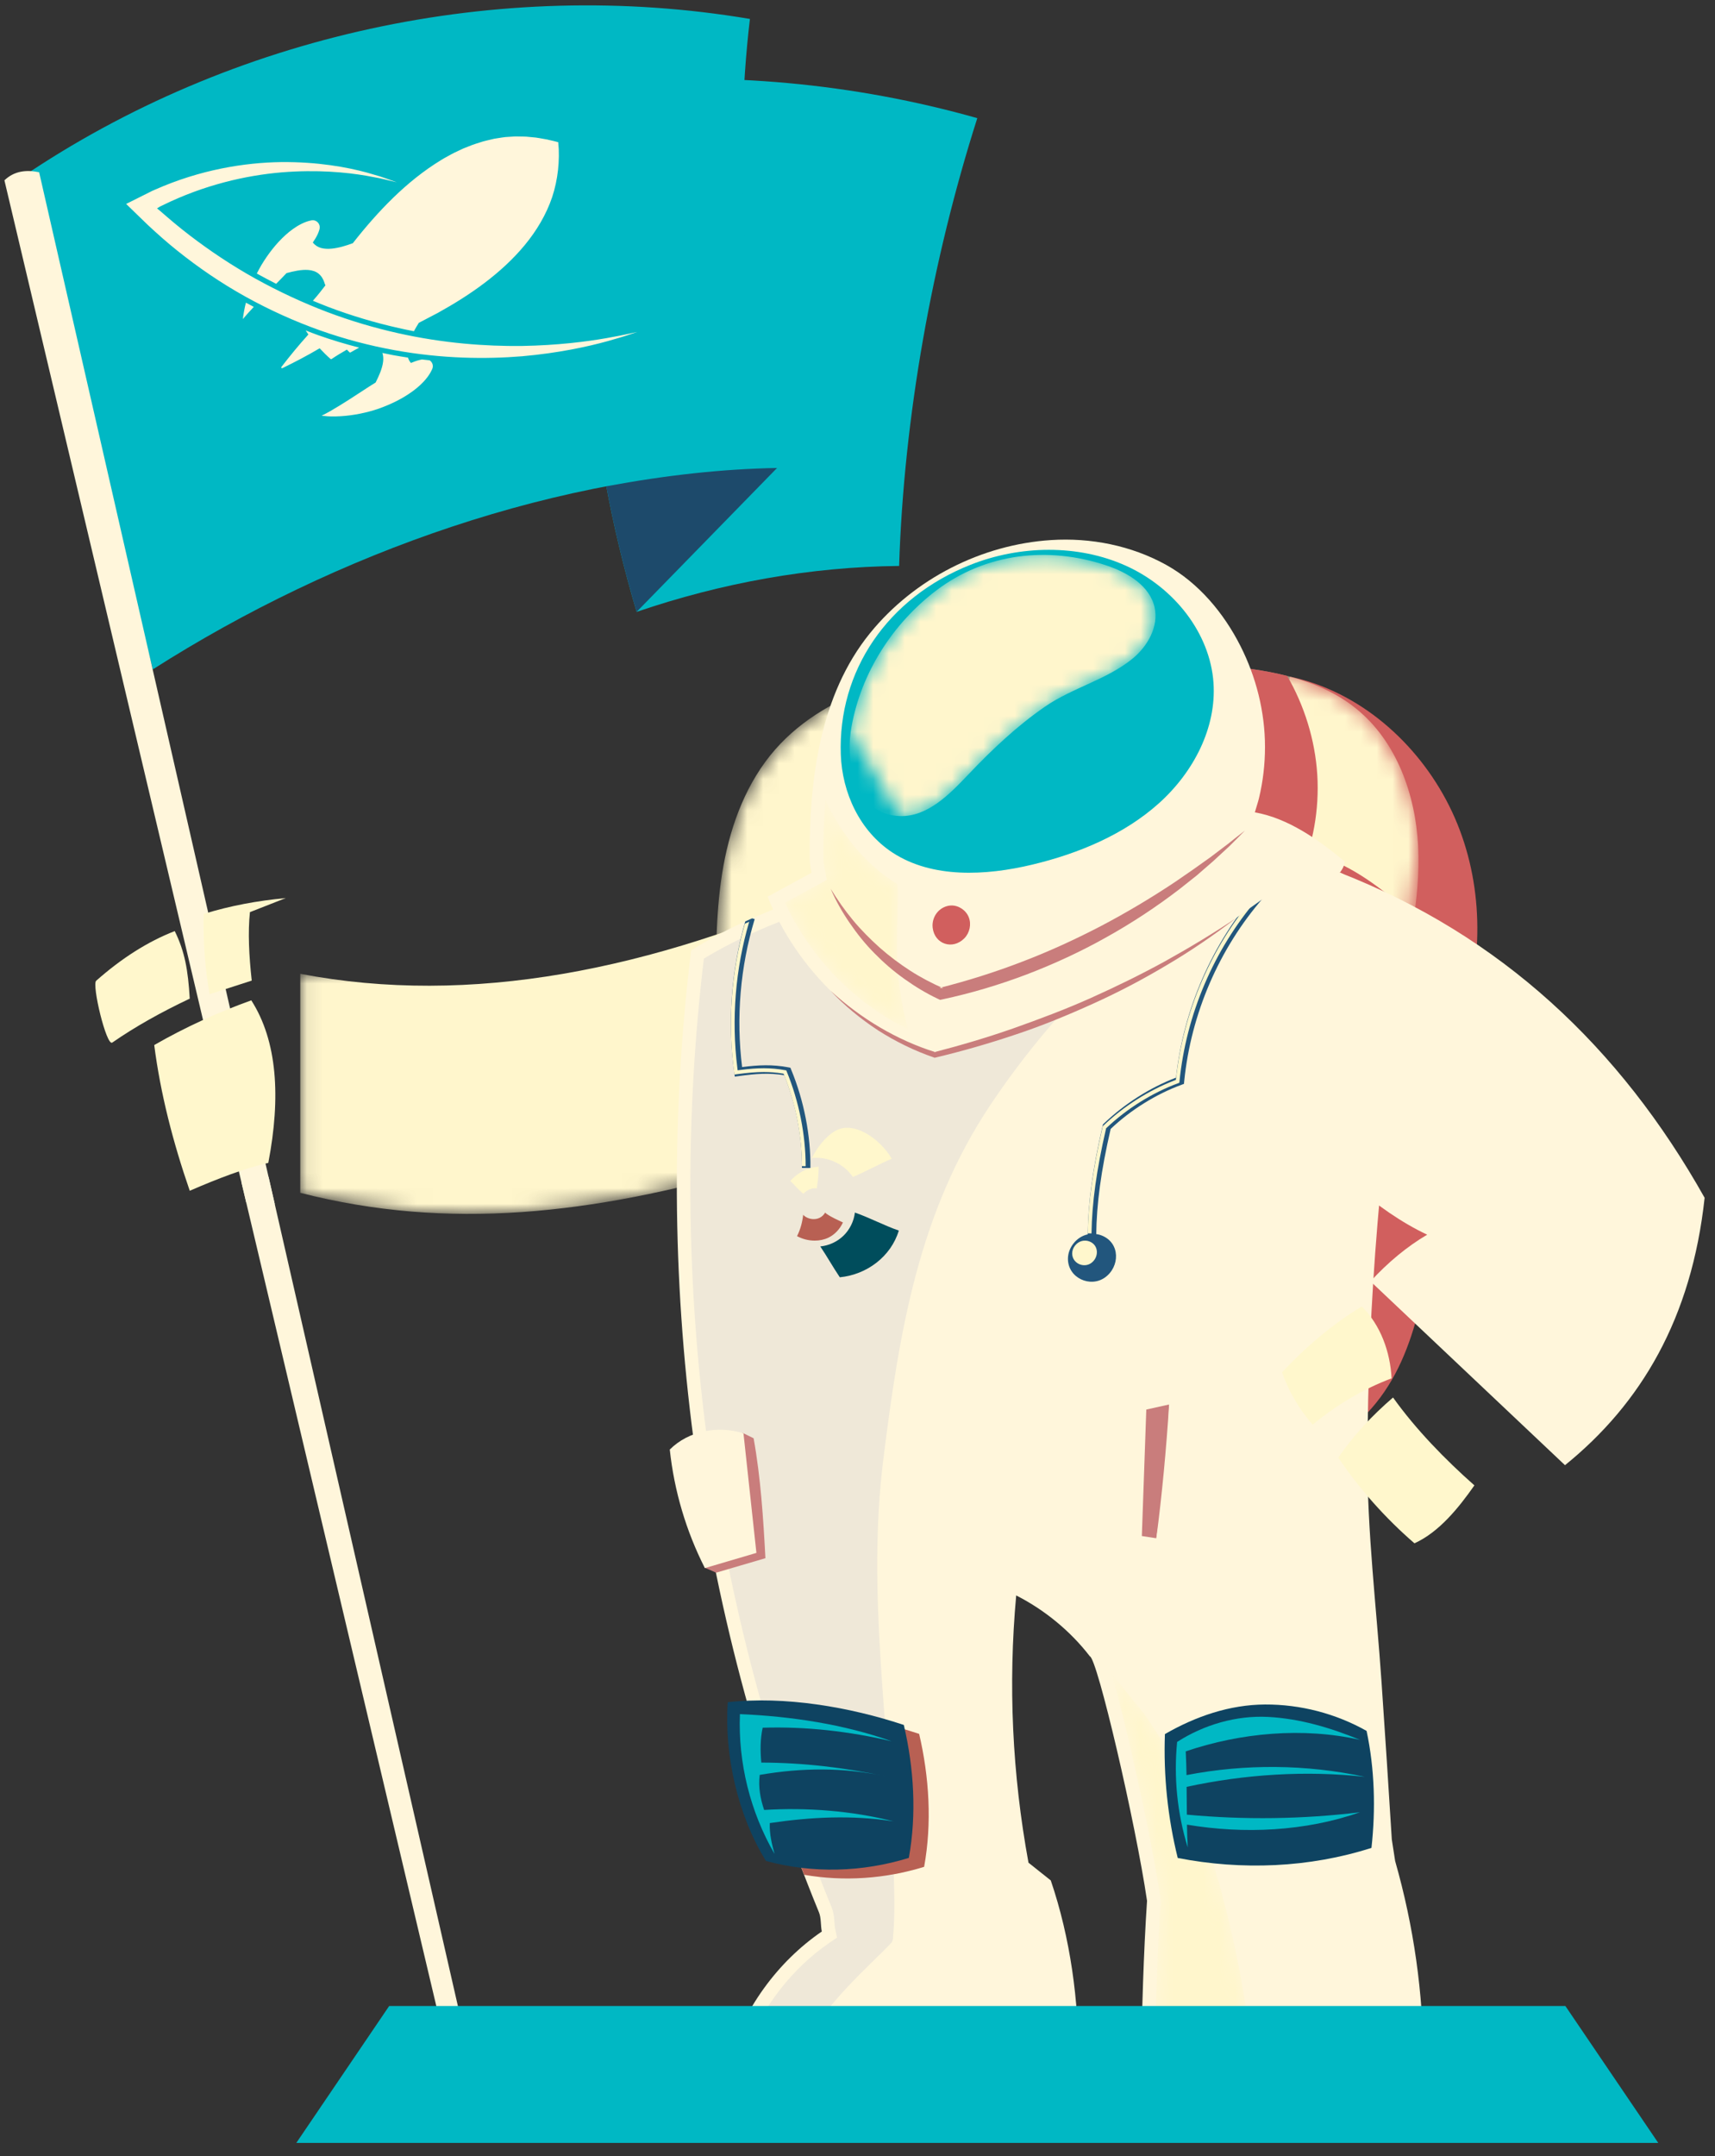 <?xml version="1.0" encoding="UTF-8"?>
<svg width="109px" height="137px" viewBox="0 0 109 137" version="1.1" xmlns="http://www.w3.org/2000/svg" xmlns:xlink="http://www.w3.org/1999/xlink">
    <rect x="0" y="0" width="109" height="137" fill="#333333" stroke="none"/>
    <!-- Generator: Sketch 53.1 (72631) - https://sketchapp.com -->
    <title>Group 55Sculpture</title>
    <desc>Created with Sketch.</desc>
    <defs>
        <path d="M11.637,13.87 C10.487,14.099 9.338,14.385 8.189,14.614 C5.381,13.185 0.812,8.428 0.812,8.428 C0.29,6.163 -0.088,2.913 0.484,0.555" id="path-1"></path>
        <linearGradient x1="0.003%" y1="49.998%" x2="100.002%" y2="49.998%" id="linearGradient-3">
            <stop stop-color="#FFF6CC" offset="0%"></stop>
            <stop stop-color="#FFF6CC" offset="100%"></stop>
        </linearGradient>
        <path d="M34.309,0.343 C33.58,7.237 31.924,13.356 28.778,18.23 C18.65,21.153 9.504,22.21 0.083,19.791 L0.083,5.875" id="path-4"></path>
        <linearGradient x1="-0.001%" y1="50%" x2="100.001%" y2="50%" id="linearGradient-6">
            <stop stop-color="#FFF6CC" offset="0%"></stop>
            <stop stop-color="#FFF6CC" offset="100%"></stop>
        </linearGradient>
        <path d="M0.936,0.624 C2.424,5.266 2.5,10.381 1.124,15.098 L1.124,15.098 C1.466,15.111 1.808,15.12 2.151,15.124 L2.151,15.124 C3.591,10.441 3.667,5.339 2.351,0.583 L2.351,0.583 C1.878,0.605 1.407,0.616 0.936,0.624" id="path-7"></path>
        <path d="M7.655,1.853 L7.655,3.42 L6.224,2.458 C4.217,3.392 2.4,4.686 0.8,6.095 L0.8,6.095 C0.381,6.451 1.576,10.763 2.088,10.701 L2.088,10.701 L4.555,10.493 C4.835,13.336 5.72,16.559 6.853,19.94 L6.853,19.94 C9.725,20.49 12.901,20.607 16.277,20.441 L16.277,20.441 C17.881,18.685 18.424,11.015 17.226,6.439 L17.226,6.439 C16.234,3.967 15.192,2.898 13.32,0.77 L13.32,0.77 C11.601,0.803 9.678,1.268 7.655,1.853" id="path-9"></path>
        <path d="M43.762,22.575 C29.469,25.074 14.826,24.5 0.504,22.179 C0.499,19.449 0.495,16.702 0.979,14.016 C1.464,11.329 2.469,8.679 4.267,6.625 C5.981,4.668 8.335,3.348 10.808,2.545 C13.282,1.741 15.887,1.425 18.48,1.228 C23.021,0.883 27.589,0.89 32.129,1.251 C35.33,1.505 38.7,2.009 41.197,4.029 C43.765,6.106 44.975,9.501 45.133,12.799" id="path-11"></path>
        <linearGradient x1="-0%" y1="50%" x2="100.001%" y2="50%" id="linearGradient-13">
            <stop stop-color="#FFF6CC" offset="0%"></stop>
            <stop stop-color="#FFF6CC" offset="100%"></stop>
        </linearGradient>
        <path d="M3.384,24.391 C3.467,21.218 3.555,17.946 3.764,14.836 L3.77,14.744 L3.757,14.653 C3.348,11.861 2.493,7.83 1.828,4.99 C1.298,2.719 0.919,1.256 0.627,0.3 C1.188,1.014 1.766,1.723 2.348,2.44 C2.471,2.59 2.593,2.742 2.715,2.894 C2.771,2.971 2.846,3.073 2.947,3.21 C3.314,3.767 3.683,4.31 4.01,4.892 C4.658,6.049 5.527,7.935 5.757,8.518 C7.901,13.944 9,19.593 9.679,24.922" id="path-14"></path>
        <linearGradient x1="33.009%" y1="7.878%" x2="59.482%" y2="96.278%" id="linearGradient-16">
            <stop stop-color="#FFF6CC" offset="0%"></stop>
            <stop stop-color="#FFF6CC" offset="100%"></stop>
        </linearGradient>
        <path d="M1.231,1.727 C4.296,3.426 6.107,5.87 7.472,9.098 L7.472,9.098 C8.23,9.233 8.966,9.548 9.724,9.684 L9.724,9.684 C8.494,5.35 5.392,2.105 1.098,0.743 L1.098,0.743 C0.752,1.067 0.846,1.59 1.231,1.727" id="path-17"></path>
        <path d="M0.321,8.008 C0.754,8.093 1.164,8.213 1.598,8.297 L1.598,8.297 C2.794,5.216 5.039,2.769 7.993,0.834 L7.993,0.834 C11.316,2.231 13.864,4.872 15.078,7.901 L15.078,7.901 C15.512,7.725 15.816,7.627 16.251,7.45 L16.251,7.45 C14.41,4.207 11.482,1.612 7.99,0.302 L7.99,0.302 C4.697,1.961 1.963,4.707 0.321,8.008" id="path-19"></path>
        <path d="M4.699,0.644 C0.687,1.762 -1.021,6.757 2.183,9.412 L2.183,9.412 C3.499,10.503 5.587,10.835 7.16,10.067 L7.16,10.067 C8.285,9.517 9.057,8.484 9.401,7.375 L9.401,7.375 C9.743,6.266 9.693,5.083 9.467,3.95 L9.467,3.95 C9.24,2.812 8.772,1.619 7.71,0.968 L7.71,0.968 C7.17,0.637 6.519,0.485 5.863,0.485 L5.863,0.485 C5.469,0.485 5.074,0.54 4.699,0.644" id="path-21"></path>
        <path d="M2.492,0.999 C0.436,1.572 -0.44,4.134 1.202,5.494 L1.202,5.494 C1.877,6.054 2.948,6.225 3.755,5.831 L3.755,5.831 C4.332,5.549 4.728,5.02 4.903,4.45 L4.903,4.45 C5.079,3.881 5.053,3.275 4.937,2.694 L4.937,2.694 C4.82,2.11 4.581,1.498 4.036,1.165 L4.036,1.165 C3.759,0.995 3.425,0.917 3.089,0.917 L3.089,0.917 C2.887,0.917 2.684,0.945 2.492,0.999 M2.245,4.081 C1.755,3.675 2.016,2.912 2.629,2.741 L2.629,2.741 C2.782,2.699 2.957,2.709 3.09,2.79 L3.09,2.79 C3.252,2.89 3.324,3.072 3.358,3.246 L3.358,3.246 C3.393,3.42 3.4,3.6 3.348,3.771 L3.348,3.771 C3.296,3.94 3.178,4.097 3.006,4.182 L3.006,4.182 C2.917,4.225 2.817,4.245 2.716,4.245 L2.716,4.245 C2.545,4.245 2.371,4.186 2.245,4.081" id="path-23"></path>
        <path d="M10.683,0.573 C9.745,0.707 8.806,0.82 7.872,0.97 L7.872,0.97 L6.473,1.229 C6.008,1.312 5.542,1.401 5.081,1.517 L5.081,1.517 L3.696,1.846 C3.234,1.957 2.781,2.109 2.324,2.24 L2.324,2.24 C1.728,2.4 1.143,2.615 0.561,2.837 L0.561,2.837 C0.594,3.183 0.626,3.528 0.661,3.874 L0.661,3.874 C4.043,3.237 7.453,2.838 10.883,2.536 L10.883,2.536 C14.57,2.207 18.278,2.013 21.991,1.995 L21.991,1.995 C23.848,1.98 25.705,1.993 27.561,2.054 L27.561,2.054 C28.491,2.063 29.419,2.114 30.347,2.156 L30.347,2.156 L31.739,2.22 L33.13,2.314 C34.057,2.374 34.986,2.426 35.911,2.52 L35.911,2.52 C36.835,2.617 37.768,2.655 38.691,2.772 L38.691,2.772 C39.614,2.878 40.542,2.967 41.464,3.087 L41.464,3.087 C42.309,3.211 43.157,3.315 44.005,3.426 L44.005,3.426 C44.014,3.125 44.024,2.824 44.036,2.524 L44.036,2.524 C43.239,2.345 42.444,2.162 41.644,1.996 L41.644,1.996 C40.721,1.81 39.793,1.657 38.867,1.485 L38.867,1.485 C37.011,1.166 35.146,0.899 33.273,0.7 L33.273,0.7 C29.528,0.285 25.761,0.069 21.989,0.034 L21.989,0.034 C21.78,0.033 21.57,0.032 21.361,0.032 L21.361,0.032 C17.799,0.032 14.233,0.166 10.683,0.573" id="path-25"></path>
        <path d="M8.059,7.172 C8.051,8.168 7.997,9.163 8.002,10.16 C8.012,12.003 8.253,13.715 8.708,15.396 C5.323,13.74 2.51,10.867 0.893,7.356 C1.125,7.231 1.359,7.104 1.594,6.977 C2.069,6.719 2.544,6.462 2.994,6.215 L3.541,5.915 L3.429,5.302 C3.375,5.005 3.329,4.755 3.328,4.53 C3.318,3.212 3.366,1.983 3.465,0.828 C4.464,3.029 6.044,4.955 8.05,6.188" id="path-27"></path>
        <linearGradient x1="33.928%" y1="15.676%" x2="86.875%" y2="113.633%" id="linearGradient-29">
            <stop stop-color="#FFF6CC" offset="0%"></stop>
            <stop stop-color="#FFF6CC" offset="100%"></stop>
        </linearGradient>
        <path d="M0.747,0.93 C2.197,1.741 3.686,2.475 5.168,3.235 C5.561,3.437 5.952,3.678 6.35,3.89 C5.138,5.085 4.13,6.522 3.243,8.078 C2.937,7.642 2.415,6.904 2.533,7.11 C2.369,6.847 2.207,6.582 2.035,6.326 C1.958,6.211 1.898,6.125 1.846,6.052 C1.838,6.019 1.826,5.979 1.81,5.929 C1.792,5.874 1.694,5.53 1.622,5.3 C1.622,5.005 1.554,4.17 1.554,4.148 C1.555,4.03 1.544,3.914 1.538,3.797 C1.537,3.773 1.536,3.748 1.535,3.723 C1.526,3.574 1.511,3.427 1.49,3.28 C1.485,3.235 1.477,3.192 1.47,3.148 C1.451,3.029 1.433,2.909 1.407,2.791" id="path-30"></path>
        <linearGradient x1="-45.325%" y1="7.572%" x2="286.916%" y2="187.617%" id="linearGradient-32">
            <stop stop-color="#FFF6CC" offset="0%"></stop>
            <stop stop-color="#FFF6CC" offset="100%"></stop>
        </linearGradient>
        <path d="M0.063,11.526 C0.079,11.411 0.097,11.298 0.117,11.187 C0.728,7.757 2.731,4.628 5.495,2.526 C8.628,0.143 12.618,-0.319 16.353,0.938 C17.688,1.388 19.084,2.225 19.385,3.601 C19.65,4.813 18.944,6.061 17.984,6.848 C16.355,8.183 14.161,8.697 12.414,9.902 C10.625,11.135 9.038,12.639 7.545,14.211 C6.341,15.479 4.952,16.903 3.204,16.854" id="path-33"></path>
        <linearGradient x1="22.069%" y1="20.566%" x2="67.296%" y2="70.569%" id="linearGradient-35">
            <stop stop-color="#FFF6CC" offset="0%"></stop>
            <stop stop-color="#FFF6CC" offset="100%"></stop>
        </linearGradient>
        <path d="M0.084,3.734 C3.461,6.215 6.696,9.111 9.818,12.334 L9.818,12.334 C11.483,11.262 12.774,10.174 13.803,9.073 L13.803,9.073 C10.899,5.633 7.565,2.695 3.769,0.292 L3.769,0.292 C2.435,1.137 1.224,2.335 0.084,3.734" id="path-36"></path>
        <path d="M4.868,1.221 C3.383,1.585 1.938,2.13 0.598,2.871 L0.598,2.871 C0.967,3.081 1.336,3.277 1.708,3.452 L1.708,3.452 C1.549,3.545 1.392,3.642 1.236,3.742 L1.236,3.742 C3.934,2.426 7.009,1.915 9.985,2.12 L9.985,2.12 C11.6,2.232 13.194,2.561 14.689,3.12 L14.689,3.12 C16.115,3.654 17.446,4.406 18.578,5.37 L18.578,5.37 C18.74,4.735 18.88,4.079 19.002,3.408 L19.002,3.408 C17.832,2.611 16.553,2.004 15.235,1.569 L15.235,1.569 C13.552,1.015 11.801,0.732 10.055,0.679 L10.055,0.679 C9.864,0.673 9.672,0.671 9.48,0.671 L9.48,0.671 C7.925,0.671 6.374,0.853 4.868,1.221" id="path-38"></path>
        <path d="M0.006,6.182 C0.365,7.544 1.126,8.967 2.289,10.371 L2.289,10.371 C3.357,9.727 4.433,9.224 5.517,8.877 L5.517,8.877 C4.63,9.681 3.833,10.512 3.183,11.392 L3.183,11.392 C4.847,13.872 6.779,15.798 9.424,18.214 L9.424,18.214 C12.601,16.545 15.603,14.479 18.466,12.097 L18.466,12.097 C17.818,5.805 11.811,0.418 6.107,0.418 L6.107,0.418 C3.92,1.94 1.889,3.87 0.006,6.182" id="path-40"></path>
    </defs>
    <g id="Page-1" stroke="none" stroke-width="1" fill="none" fill-rule="evenodd">
        <g id="Desktop-HD" transform="translate(-816, -2719)">
            <g id="Group-55" transform="translate(816, 2719)">
                <g id="Group-19">
                    <g id="Group-3" transform="translate(82, 62)">
                        <mask id="mask-2" fill="white">
                            <use xlink:href="#path-1"></use>
                        </mask>
                        <g id="Clip-2"></g>
                        <path d="M11.637,13.87 C6.822,10.623 2.78,5.889 0.484,0.555 C-0.088,2.913 0.29,6.163 0.812,8.428 C0.812,8.428 5.381,13.185 8.189,14.614 C9.338,14.385 10.487,14.099 11.637,13.87" id="Fill-1" fill="url(#linearGradient-3)" mask="url(#mask-2)"></path>
                    </g>
                    <path d="M37.854,5.29 C45.985,4.529 54.256,5.285 62.114,7.507 C59.239,16.522 57.446,26.502 57.145,35.96 C51.472,36.016 45.832,37.044 40.463,38.878 C37.193,27.866 36.445,16.69 37.854,5.29" id="Fill-4" fill="#00B8C4"></path>
                    <path d="M49.96,24.518 C51.338,19.626 53.206,14.839 55.507,10.307 C56.058,9.221 56.628,8.119 57.234,7.034 C52.895,6.146 48.467,5.694 44.016,5.694 C42.17,5.694 40.308,5.773 38.473,5.929 C37.173,17.01 37.997,27.791 40.924,37.994 C43.127,37.272 45.346,36.701 47.57,36.264 C47.993,32.307 48.878,28.358 49.96,24.518" id="Fill-6" fill="#00B8C4"></path>
                    <path d="M9.712,42.532 C21.345,35.12 35.596,30.017 49.387,29.735 C47.272,20.201 46.606,10.094 47.663,1.204 C31.691,-1.492 14.73,2.204 1.328,11.3 C3.772,21.104 7.268,32.728 9.712,42.532" id="Fill-8" fill="#00B8C4"></path>
                    <path d="M49.387,29.735 L40.463,38.877 C39.689,36.259 39.038,33.602 38.536,30.899 C42.269,30.202 45.894,29.794 49.387,29.735" id="Fill-10" fill="#1D4A6B"></path>
                    <path d="M2.487,10.944 L29.785,130.452 L28.438,130.452 L0.281,11.458 C0.906,10.859 1.665,10.777 2.487,10.944" id="Fill-12" fill="#FFF6DB"></path>
                    <path d="M40.503,21.093 C40.503,21.093 40.334,21.149 40.012,21.255 C39.691,21.367 39.212,21.51 38.59,21.684 C37.347,22.026 35.511,22.431 33.195,22.636 C30.884,22.826 28.085,22.8 25.039,22.243 C23.518,21.965 21.939,21.558 20.35,20.996 C18.761,20.431 17.162,19.715 15.598,18.847 C14.034,17.978 12.589,16.985 11.274,15.931 C10.615,15.406 9.997,14.854 9.404,14.302 C9.158,14.064 8.913,13.827 8.67,13.592 L8.298,13.23 L8.114,13.051 L8.022,12.962 C8.038,12.94 8.094,12.922 8.129,12.902 C8.441,12.745 8.752,12.59 9.061,12.436 L9.517,12.208 L9.63,12.151 L9.686,12.123 L9.722,12.108 L9.856,12.05 C12.719,10.781 15.535,10.331 17.864,10.299 C20.203,10.276 22.066,10.626 23.312,10.964 C23.622,11.055 23.898,11.135 24.137,11.205 C24.374,11.277 24.57,11.354 24.731,11.409 C25.05,11.522 25.218,11.582 25.218,11.582 C25.218,11.582 25.044,11.541 24.715,11.463 C24.55,11.426 24.348,11.369 24.106,11.321 C23.863,11.276 23.584,11.223 23.269,11.164 C22.009,10.948 20.155,10.769 17.896,10.952 C15.645,11.143 12.981,11.74 10.326,13.049 L10.2,13.109 L10.17,13.123 L10.163,13.127 L10.149,13.136 L10.093,13.171 L9.993,13.234 C9.99,13.237 9.983,13.239 9.983,13.242 L9.997,13.254 L10.025,13.277 L10.079,13.322 L10.207,13.428 C10.795,13.941 11.403,14.456 12.048,14.948 C13.335,15.933 14.732,16.87 16.235,17.705 C17.738,18.538 19.264,19.243 20.78,19.82 C22.297,20.394 23.802,20.834 25.259,21.161 C28.175,21.818 30.888,22.008 33.163,21.983 C35.44,21.944 37.284,21.706 38.546,21.485 C39.177,21.371 39.668,21.278 39.998,21.201 C40.329,21.13 40.503,21.093 40.503,21.093 L40.503,21.093 Z M15.44,20.281 C15.441,20.275 15.442,20.269 15.443,20.262 C15.44,20.266 15.437,20.27 15.434,20.273 C15.456,20.08 15.488,19.885 15.527,19.69 C15.556,19.537 15.591,19.384 15.629,19.233 C15.794,19.323 15.962,19.41 16.129,19.497 C15.893,19.753 15.662,20.013 15.44,20.281 C15.603,20.072 15.772,19.867 15.945,19.665 C15.767,19.867 15.599,20.066 15.444,20.261 C15.443,20.268 15.441,20.274 15.44,20.281 L15.44,20.281 Z M20.315,22.13 C19.545,22.586 18.752,23.001 17.948,23.392 C17.923,23.404 17.893,23.393 17.881,23.368 C17.872,23.351 17.875,23.33 17.886,23.316 C18.432,22.607 18.999,21.915 19.601,21.252 C19.541,21.168 19.484,21.082 19.426,20.995 C19.697,21.1 19.968,21.207 20.241,21.304 C21.085,21.603 21.95,21.862 22.827,22.087 C22.642,22.187 22.458,22.287 22.277,22.394 L22.277,22.395 C22.257,22.406 22.232,22.402 22.217,22.387 L22.045,22.215 C21.715,22.406 21.387,22.6 21.073,22.814 C21.053,22.827 21.028,22.825 21.011,22.811 C20.767,22.597 20.536,22.368 20.315,22.13 L20.315,22.13 Z M27.307,22.895 C27.399,22.955 27.467,23.049 27.496,23.154 C27.51,23.21 27.513,23.268 27.506,23.325 C27.498,23.382 27.476,23.438 27.454,23.482 C27.369,23.673 27.256,23.848 27.128,24.01 C27.002,24.173 26.861,24.324 26.71,24.463 C26.56,24.604 26.399,24.733 26.235,24.854 C25.903,25.096 25.552,25.308 25.187,25.491 C24.821,25.674 24.444,25.833 24.059,25.969 C23.672,26.102 23.276,26.206 22.876,26.286 C22.076,26.445 21.255,26.507 20.445,26.425 C20.592,26.436 20.74,26.44 20.888,26.442 C20.743,26.438 20.6,26.431 20.458,26.419 C20.454,26.421 20.45,26.424 20.445,26.425 C20.449,26.424 20.453,26.421 20.457,26.419 C20.451,26.418 20.445,26.418 20.439,26.417 C20.621,26.325 20.809,26.224 21.001,26.117 C21.401,25.886 21.794,25.642 22.184,25.393 L23.033,24.842 C23.311,24.659 23.59,24.478 23.874,24.304 C23.981,24.09 24.084,23.874 24.17,23.652 C24.256,23.426 24.327,23.193 24.352,22.956 C24.37,22.777 24.36,22.594 24.304,22.427 C24.529,22.473 24.754,22.523 24.981,22.565 C25.296,22.622 25.612,22.674 25.93,22.722 C25.97,22.846 26.031,22.963 26.116,23.062 C26.294,22.988 26.475,22.921 26.664,22.874 C26.715,22.861 26.766,22.85 26.818,22.841 C26.981,22.861 27.144,22.878 27.307,22.895 L27.307,22.895 Z M22.424,15.453 C21.989,15.612 21.543,15.752 21.086,15.798 C20.856,15.82 20.622,15.816 20.403,15.756 C20.196,15.699 20.012,15.577 19.882,15.408 C19.991,15.249 20.093,15.085 20.178,14.91 C20.222,14.816 20.262,14.719 20.291,14.618 C20.323,14.522 20.338,14.393 20.294,14.288 C20.256,14.18 20.173,14.089 20.071,14.038 C20.02,14.013 19.963,13.998 19.906,13.993 C19.849,13.99 19.789,14 19.741,14.013 C19.538,14.057 19.343,14.132 19.158,14.225 C18.973,14.316 18.797,14.423 18.63,14.544 C18.462,14.662 18.303,14.792 18.151,14.929 C17.848,15.205 17.569,15.506 17.315,15.827 C17.062,16.147 16.829,16.485 16.619,16.835 C16.514,17.013 16.416,17.194 16.324,17.378 C16.347,17.391 16.37,17.406 16.394,17.419 C16.776,17.631 17.162,17.834 17.551,18.032 C17.773,17.808 17.996,17.583 18.212,17.353 C18.44,17.292 18.67,17.235 18.901,17.196 C19.137,17.157 19.376,17.135 19.61,17.155 C19.843,17.177 20.076,17.244 20.253,17.393 C20.431,17.536 20.549,17.743 20.621,17.964 L20.621,17.967 C20.622,17.973 20.623,17.975 20.624,17.978 L20.628,17.994 L20.636,18.019 L20.655,18.066 C20.664,18.087 20.673,18.108 20.684,18.129 C20.43,18.466 20.165,18.795 19.886,19.109 C20.222,19.249 20.558,19.386 20.896,19.515 C22.325,20.055 23.818,20.502 25.331,20.842 C25.654,20.915 25.98,20.983 26.307,21.046 C26.405,20.865 26.509,20.687 26.619,20.513 L27.77,19.911 C27.771,19.91 27.773,19.911 27.774,19.91 L27.829,19.88 L27.831,19.879 C28.86,19.309 29.855,18.69 30.792,17.981 C31.727,17.273 32.604,16.479 33.353,15.571 C34.101,14.666 34.717,13.64 35.095,12.522 C35.463,11.402 35.586,10.211 35.486,9.044 C35.495,9.198 35.499,9.351 35.5,9.505 C35.497,9.352 35.49,9.198 35.48,9.043 L35.486,9.044 L35.48,9.043 C35.479,9.041 35.479,9.038 35.479,9.036 C35.278,8.98 35.077,8.931 34.877,8.889 L34.782,8.865 L34.543,8.823 C34.384,8.796 34.225,8.764 34.065,8.742 L33.582,8.696 C33.421,8.675 33.259,8.679 33.097,8.675 L32.854,8.671 C32.813,8.671 32.772,8.669 32.732,8.67 L32.611,8.678 L32.125,8.709 C31.964,8.725 31.804,8.756 31.643,8.779 L31.403,8.818 L31.166,8.874 C31.009,8.913 30.849,8.945 30.694,8.99 C30.385,9.089 30.072,9.178 29.774,9.306 L29.547,9.395 L29.434,9.44 L29.324,9.492 L28.885,9.699 C28.738,9.767 28.599,9.853 28.456,9.928 C28.315,10.008 28.17,10.08 28.035,10.17 C26.928,10.845 25.916,11.665 24.989,12.567 C24.065,13.466 23.219,14.44 22.424,15.453 L22.424,15.453 Z" id="Fill-14" fill="#FFF6DB"></path>
                    <g id="Group-18" transform="translate(19, 56)">
                        <mask id="mask-5" fill="white">
                            <use xlink:href="#path-4"></use>
                        </mask>
                        <g id="Clip-17"></g>
                        <path d="M34.309,0.343 C22.374,5.653 10.896,7.95 0.083,5.875 L0.083,19.791 C9.504,22.21 18.65,21.153 28.778,18.23 C31.924,13.356 33.58,7.237 34.309,0.343" id="Fill-16" fill="url(#linearGradient-6)" mask="url(#mask-5)"></path>
                    </g>
                </g>
                <g id="Group-22" transform="translate(27, 62)">
                    <mask id="mask-8" fill="white">
                        <use xlink:href="#path-7"></use>
                    </mask>
                    <g id="Clip-21"></g>
                    <path d="M0.936,0.624 C2.424,5.266 2.5,10.381 1.124,15.098 L1.124,15.098 C1.466,15.111 1.808,15.12 2.151,15.124 L2.151,15.124 C3.591,10.441 3.667,5.339 2.351,0.583 L2.351,0.583 C1.878,0.605 1.407,0.616 0.936,0.624" id="Fill-20" mask="url(#mask-8)"></path>
                </g>
                <g id="Group-25" transform="translate(5, 56)">
                    <mask id="mask-10" fill="white">
                        <use xlink:href="#path-9"></use>
                    </mask>
                    <g id="Clip-24"></g>
                    <path d="M7.655,1.853 L7.655,3.42 L6.224,2.458 C4.217,3.392 2.4,4.686 0.8,6.095 L0.8,6.095 C0.381,6.451 1.576,10.763 2.088,10.701 L2.088,10.701 L4.555,10.493 C4.835,13.336 5.72,16.559 6.853,19.94 L6.853,19.94 C9.725,20.49 12.901,20.607 16.277,20.441 L16.277,20.441 C17.881,18.685 18.424,11.015 17.226,6.439 L17.226,6.439 C16.234,3.967 15.192,2.898 13.32,0.77 L13.32,0.77 C11.601,0.803 9.678,1.268 7.655,1.853" id="Fill-23" mask="url(#mask-10)"></path>
                </g>
                <g id="Group-48" transform="translate(6, 41)">
                    <path d="M6.06,34.661 C7.875,33.872 9.582,33.225 11.052,32.889 C11.856,28.706 11.623,25.14 9.971,22.561 C7.845,23.326 5.785,24.263 3.802,25.402 C4.198,28.478 4.989,31.565 6.06,34.661 M0.114,21.315 C1.731,19.885 3.394,18.826 5.106,18.161 C5.744,19.459 5.952,20.637 6.06,22.453 C4.268,23.3 2.609,24.223 1.133,25.247 C0.766,25.489 -0.178,21.564 0.114,21.315" id="Fill-26" fill="#FFF7CC"></path>
                    <path d="M6.946,17.072 C6.907,18.857 7.032,20.557 7.321,22.172 L10,21.307 C9.824,19.716 9.751,18.23 9.885,16.957 L12.16,16.064 C10.369,16.23 8.626,16.55 6.946,17.072" id="Fill-28" fill="#FFF7CC"></path>
                    <path d="M9.652,35.416 L9.344,34.111 L11.07,33.788 L11.463,35.51 C10.952,35.54 10.326,35.494 9.652,35.416" id="Fill-30" fill="#FFF6DB"></path>
                    <path d="M87.451,22.115 C86.912,27.755 85.876,33.573 84.831,39.141 C84.397,41.452 83.911,43.784 82.878,45.896 C81.845,48.008 80.197,49.908 78.016,50.786 C77.321,43.053 77.753,35.44 79.872,27.97 C80.369,26.216 80.982,24.415 82.26,23.113 C83.538,21.811 85.879,21.189 87.451,22.115" id="Fill-32" fill="#D15F5E"></path>
                    <path d="M75.986,1.993 C80.385,2.923 84.087,6.178 86.102,10.197 C88.117,14.216 88.39,19.013 87.143,23.332 C85.321,23.537 83.575,23.926 81.759,23.675 C79.943,23.424 78.129,22.665 76.967,21.247 C75.774,19.79 75.404,17.839 75.192,15.968 C74.675,11.412 75.124,6.496 75.986,1.993" id="Fill-34" fill="#D15F5E"></path>
                    <g id="Group-38" transform="translate(39, 0)">
                        <mask id="mask-12" fill="white">
                            <use xlink:href="#path-11"></use>
                        </mask>
                        <g id="Clip-37"></g>
                        <path d="M43.762,22.575 C44.524,19.362 45.292,16.098 45.133,12.799 C44.975,9.501 43.765,6.106 41.197,4.029 C38.7,2.009 35.33,1.505 32.129,1.251 C27.589,0.89 23.021,0.883 18.48,1.228 C15.887,1.425 13.282,1.741 10.808,2.545 C8.335,3.348 5.981,4.668 4.267,6.625 C2.469,8.679 1.464,11.329 0.979,14.016 C0.495,16.702 0.499,19.449 0.504,22.179 C14.826,24.5 29.469,25.074 43.762,22.575" id="Fill-36" fill="url(#linearGradient-13)" mask="url(#mask-12)"></path>
                    </g>
                    <path d="M77.104,13.216 C77.176,12.946 77.298,12.596 77.363,12.325 C77.621,11.257 77.748,10.157 77.748,9.058 C77.748,6.834 77.184,4.611 76.184,2.637 C76.066,2.405 75.939,2.176 75.808,1.948 C74.288,1.559 72.689,1.374 71.128,1.251 C66.589,0.89 62.021,0.883 57.48,1.228 C55.863,1.351 54.241,1.52 52.648,1.825 C49.443,5.77 48.776,11.198 48.812,16.135 C48.814,16.446 48.871,16.75 48.927,17.056 C48.029,17.549 47.032,18.082 46.135,18.574 C46.855,20.353 47.869,22.001 49.109,23.449 C55.761,24.129 62.448,24.381 69.107,24.065 C71.465,22.866 73.736,21.495 75.89,19.949 C76.894,19.228 77.879,18.471 78.973,17.897 C80.067,17.324 81.293,16.937 82.525,17.023 C82.706,16.771 82.766,16.642 82.825,16.344 C81.154,14.963 79.239,13.595 77.104,13.216" id="Fill-39" fill="#D15F5E"></path>
                    <path d="M83.544,19.253 C83.084,16.822 80.27,14.79 78.134,13.968 C75.674,13.021 72.637,12.98 70.003,12.876 C59.034,12.446 45.954,14.328 37.927,19.392 C35.395,40.031 38.165,61.268 46.05,80.509 C46.201,80.875 46.149,81.341 46.232,81.727 C43.383,83.678 41.236,86.681 40.263,89.994 C47.099,90.577 54.607,90.496 62.54,89.994 C62.575,86.143 62.025,82.127 60.784,78.482 C60.325,78.112 59.826,77.723 59.367,77.354 C58.336,71.729 58.068,66.068 58.586,60.373 C60.386,61.287 62.037,62.64 63.267,64.24 C63.738,64.375 66.17,74.784 66.902,79.778 C66.675,83.158 66.588,86.76 66.5,90.129 C72.43,91.097 78.562,91.031 84.472,89.944 C84.45,85.611 83.859,81.415 82.671,77.249 L82.459,75.879 C82.253,72.535 82.032,69.192 81.804,65.849 C81.48,61.11 80.894,56.329 80.909,51.591 C80.924,46.63 81.139,41.67 81.551,36.726 C81.965,31.755 82.713,26.851 83.442,21.915 C83.558,21.124 83.675,20.322 83.585,19.528 C83.575,19.435 83.561,19.344 83.544,19.253" id="Fill-41" fill="#FFF6DB"></path>
                    <path d="M41.435,89.219 C42.545,89.301 43.699,89.363 44.874,89.413 C46.145,86.82 48.034,85.035 50.157,82.952 C50.339,82.777 50.51,82.594 50.681,82.41 C50.688,82.397 50.694,82.387 50.7,82.374 C50.724,82.291 50.74,82.243 50.749,82.229 C50.908,80.55 50.824,78.802 50.774,77.136 C50.52,68.597 49.076,60.235 50.145,51.69 C51.148,43.677 52.367,36.058 56.958,29.189 C61.072,23.034 66.396,17.899 72.562,13.852 C71.89,13.813 71.224,13.787 70.581,13.763 L69.969,13.74 C68.976,13.701 67.959,13.681 66.947,13.681 C55.664,13.681 45.164,16.003 38.735,19.908 C36.29,40.421 39.094,61.253 46.851,80.181 C46.994,80.529 47.018,80.887 47.038,81.175 C47.048,81.317 47.057,81.451 47.078,81.546 L47.199,82.113 L46.72,82.441 C44.356,84.059 42.47,86.49 41.435,89.219" id="Fill-43" fill="#EFE8D8"></path>
                    <g id="Group-47" transform="translate(64, 65)">
                        <mask id="mask-15" fill="white">
                            <use xlink:href="#path-14"></use>
                        </mask>
                        <g id="Clip-46"></g>
                        <path d="M3.384,24.391 C5.457,24.698 7.566,24.87 9.679,24.922 C9,19.593 7.901,13.944 5.757,8.518 C5.527,7.935 4.658,6.049 4.01,4.892 C3.683,4.31 3.314,3.767 2.947,3.21 C2.846,3.073 2.771,2.971 2.715,2.894 C2.593,2.742 2.471,2.59 2.348,2.44 C1.766,1.723 1.188,1.014 0.627,0.3 C0.919,1.256 1.298,2.719 1.828,4.99 C2.493,7.83 3.348,11.861 3.757,14.653 L3.77,14.744 L3.764,14.836 C3.555,17.946 3.467,21.218 3.384,24.391" id="Fill-45" fill="url(#linearGradient-16)" mask="url(#mask-15)"></path>
                    </g>
                </g>
                <g id="Group-51" transform="translate(51, 121)">
                    <mask id="mask-18" fill="white">
                        <use xlink:href="#path-17"></use>
                    </mask>
                    <g id="Clip-50"></g>
                    <path d="M1.231,1.727 C4.296,3.426 6.107,5.87 7.472,9.098 L7.472,9.098 C8.23,9.233 8.966,9.548 9.724,9.684 L9.724,9.684 C8.494,5.35 5.392,2.105 1.098,0.743 L1.098,0.743 C0.752,1.067 0.846,1.59 1.231,1.727" id="Fill-49" mask="url(#mask-18)"></path>
                </g>
                <g id="Group-54" transform="translate(74, 122)">
                    <mask id="mask-20" fill="white">
                        <use xlink:href="#path-19"></use>
                    </mask>
                    <g id="Clip-53"></g>
                    <path d="M0.321,8.008 C0.754,8.093 1.164,8.213 1.598,8.297 L1.598,8.297 C2.794,5.216 5.039,2.769 7.993,0.834 L7.993,0.834 C11.316,2.231 13.864,4.872 15.078,7.901 L15.078,7.901 C15.512,7.725 15.816,7.627 16.251,7.45 L16.251,7.45 C14.41,4.207 11.482,1.612 7.99,0.302 L7.99,0.302 C4.697,1.961 1.963,4.707 0.321,8.008" id="Fill-52" mask="url(#mask-20)"></path>
                </g>
                <g id="Group-67" transform="translate(46, 56)">
                    <path d="M23.673,22.484 L23.132,22.479 C23.152,20.426 23.446,18.281 24.083,15.524 L24.101,15.443 L24.161,15.387 C25.463,14.139 27.085,13.108 28.745,12.471 C29.217,8.133 31.035,3.956 33.877,0.692 L34.282,1.058 C31.477,4.28 29.696,8.414 29.265,12.698 L29.248,12.87 L29.088,12.929 C27.466,13.526 25.871,14.52 24.59,15.732 C23.975,18.408 23.692,20.494 23.673,22.484" id="Fill-55" fill="#22567D"></path>
                    <path d="M23.134,22.367 C23.167,20.371 23.46,18.274 24.078,15.597 L24.087,15.56 L24.114,15.534 C25.398,14.304 27.008,13.279 28.648,12.65 L28.734,12.617 L28.744,12.525 C29.207,8.271 30.979,4.166 33.739,0.946 L33.919,1.109 C31.149,4.338 29.391,8.455 28.963,12.721 L28.955,12.799 L28.884,12.825 C27.246,13.428 25.63,14.435 24.335,15.66 L24.301,15.691 L24.291,15.736 C23.688,18.356 23.404,20.41 23.372,22.369 L23.134,22.367 Z" id="Fill-57" fill="#FFF7CC"></path>
                    <path d="M21.875,23.996 C21.87,23.284 22.405,22.602 23.099,22.439 C23.403,22.367 23.728,22.388 24.019,22.502 C25.216,22.976 25.181,24.492 24.229,25.171 C23.296,25.837 21.884,25.206 21.875,23.996" id="Fill-59" fill="#22567D"></path>
                    <path d="M22.145,23.649 C22.143,23.284 22.417,22.934 22.774,22.849 C22.929,22.814 23.097,22.823 23.246,22.883 C23.861,23.125 23.843,23.904 23.354,24.253 C22.875,24.596 22.149,24.271 22.145,23.649" id="Fill-61" fill="#FFF7CC"></path>
                    <path d="M0.666,12.141 L0.703,12.409 L0.971,12.372 C2.036,12.223 2.899,12.163 3.845,12.32 C4.59,14.178 4.988,16.262 4.967,18.208 L5.507,18.214 C5.53,16.149 5.097,13.934 4.29,11.978 L4.234,11.842 L4.089,11.815 C3.097,11.628 2.218,11.666 1.166,11.8 C0.775,8.665 1.049,5.421 1.966,2.4 L1.803,2.35 C1.656,2.415 1.51,2.481 1.366,2.547 C0.474,5.642 0.228,8.951 0.666,12.141" id="Fill-63" fill="#22567D"></path>
                    <path d="M4.967,18.097 C4.966,16.179 4.566,14.129 3.834,12.303 L3.802,12.224 L3.718,12.21 C3.335,12.146 2.951,12.115 2.546,12.115 C2.053,12.115 1.53,12.159 0.798,12.26 L0.68,12.277 L0.664,12.159 C0.234,9.028 0.467,5.757 1.34,2.694 C1.432,2.653 1.524,2.611 1.616,2.57 C0.737,5.556 0.477,8.763 0.864,11.857 L0.883,12.008 L1.034,11.989 C1.639,11.911 2.107,11.877 2.548,11.877 C3.016,11.877 3.461,11.918 3.909,12.002 L3.973,12.014 L3.998,12.074 C4.778,13.964 5.205,16.098 5.205,18.099 L4.967,18.097 Z" id="Fill-65" fill="#FFF7CC"></path>
                </g>
                <g id="Group-70" transform="translate(48, 71)">
                    <mask id="mask-22" fill="white">
                        <use xlink:href="#path-21"></use>
                    </mask>
                    <g id="Clip-69"></g>
                    <path d="M4.699,0.644 C0.687,1.762 -1.021,6.757 2.183,9.412 L2.183,9.412 C3.499,10.503 5.587,10.835 7.16,10.067 L7.16,10.067 C8.285,9.517 9.057,8.484 9.401,7.375 L9.401,7.375 C9.743,6.266 9.693,5.083 9.467,3.95 L9.467,3.95 C9.24,2.812 8.772,1.619 7.71,0.968 L7.71,0.968 C7.17,0.637 6.519,0.485 5.863,0.485 L5.863,0.485 C5.469,0.485 5.074,0.54 4.699,0.644" id="Fill-68" mask="url(#mask-22)"></path>
                </g>
                <g id="Group-73" transform="translate(49, 73)">
                    <mask id="mask-24" fill="white">
                        <use xlink:href="#path-23"></use>
                    </mask>
                    <g id="Clip-72"></g>
                    <path d="M2.492,0.999 C0.436,1.572 -0.44,4.134 1.202,5.494 L1.202,5.494 C1.877,6.054 2.948,6.225 3.755,5.831 L3.755,5.831 C4.332,5.549 4.728,5.02 4.903,4.45 L4.903,4.45 C5.079,3.881 5.053,3.275 4.937,2.694 L4.937,2.694 C4.82,2.11 4.581,1.498 4.036,1.165 L4.036,1.165 C3.759,0.995 3.425,0.917 3.089,0.917 L3.089,0.917 C2.887,0.917 2.684,0.945 2.492,0.999 M2.245,4.081 C1.755,3.675 2.016,2.912 2.629,2.741 L2.629,2.741 C2.782,2.699 2.957,2.709 3.09,2.79 L3.09,2.79 C3.252,2.89 3.324,3.072 3.358,3.246 L3.358,3.246 C3.393,3.42 3.4,3.6 3.348,3.771 L3.348,3.771 C3.296,3.94 3.178,4.097 3.006,4.182 L3.006,4.182 C2.917,4.225 2.817,4.245 2.716,4.245 L2.716,4.245 C2.545,4.245 2.371,4.186 2.245,4.081" id="Fill-71" mask="url(#mask-24)"></path>
                </g>
                <g id="Group-82" transform="translate(50, 71)">
                    <path d="M1.059,4.847 C1.196,4.7 1.371,4.589 1.571,4.533 C1.648,4.511 1.727,4.501 1.807,4.501 C1.842,4.501 1.875,4.509 1.909,4.513 C1.927,4.394 1.941,4.275 1.961,4.156 C2.018,3.813 2.025,3.476 2.034,3.137 C1.871,3.142 1.709,3.163 1.55,3.207 C1.029,3.352 0.573,3.65 0.227,4.037 C0.488,4.27 0.764,4.629 1.059,4.847" id="Fill-74" fill="#FFF7CC"></path>
                    <path d="M2.535,6.127 C2.501,6.104 2.472,6.075 2.447,6.046 C2.361,6.186 2.246,6.304 2.1,6.375 C1.986,6.433 1.853,6.462 1.717,6.462 C1.493,6.462 1.271,6.383 1.107,6.247 C1.084,6.229 1.068,6.205 1.048,6.184 C0.996,6.652 0.875,7.109 0.664,7.532 C0.662,7.537 0.658,7.538 0.657,7.543 C0.991,7.726 1.385,7.829 1.783,7.829 C2.1,7.829 2.403,7.761 2.66,7.636 C3.058,7.441 3.376,7.098 3.575,6.676 C3.221,6.506 2.86,6.353 2.535,6.127" id="Fill-76" fill="#B86053"></path>
                    <path d="M6.674,2.628 C5.987,1.411 4.268,0.151 3.068,0.868 C2.431,1.249 1.939,1.926 1.592,2.581 C2.593,2.47 3.639,2.951 4.206,3.784 C4.968,3.472 5.912,2.94 6.674,2.628" id="Fill-78" fill="#FFF7CC"></path>
                    <path d="M7.126,7.19 C6.626,8.842 5.093,9.99 3.376,10.158 C2.952,9.531 2.559,8.825 2.135,8.198 C2.687,8.145 3.218,7.898 3.614,7.511 C4.011,7.123 4.269,6.597 4.335,6.047 C5.259,6.366 6.202,6.872 7.126,7.19" id="Fill-80" fill="#004D5C"></path>
                </g>
                <g id="Group-85" transform="translate(43, 84)">
                    <mask id="mask-26" fill="white">
                        <use xlink:href="#path-25"></use>
                    </mask>
                    <g id="Clip-84"></g>
                    <path d="M10.683,0.573 C9.745,0.707 8.806,0.82 7.872,0.97 L7.872,0.97 L6.473,1.229 C6.008,1.312 5.542,1.401 5.081,1.517 L5.081,1.517 L3.696,1.846 C3.234,1.957 2.781,2.109 2.324,2.24 L2.324,2.24 C1.728,2.4 1.143,2.615 0.561,2.837 L0.561,2.837 C0.594,3.183 0.626,3.528 0.661,3.874 L0.661,3.874 C4.043,3.237 7.453,2.838 10.883,2.536 L10.883,2.536 C14.57,2.207 18.278,2.013 21.991,1.995 L21.991,1.995 C23.848,1.98 25.705,1.993 27.561,2.054 L27.561,2.054 C28.491,2.063 29.419,2.114 30.347,2.156 L30.347,2.156 L31.739,2.22 L33.13,2.314 C34.057,2.374 34.986,2.426 35.911,2.52 L35.911,2.52 C36.835,2.617 37.768,2.655 38.691,2.772 L38.691,2.772 C39.614,2.878 40.542,2.967 41.464,3.087 L41.464,3.087 C42.309,3.211 43.157,3.315 44.005,3.426 L44.005,3.426 C44.014,3.125 44.024,2.824 44.036,2.524 L44.036,2.524 C43.239,2.345 42.444,2.162 41.644,1.996 L41.644,1.996 C40.721,1.81 39.793,1.657 38.867,1.485 L38.867,1.485 C37.011,1.166 35.146,0.899 33.273,0.7 L33.273,0.7 C29.528,0.285 25.761,0.069 21.989,0.034 L21.989,0.034 C21.78,0.033 21.57,0.032 21.361,0.032 L21.361,0.032 C17.799,0.032 14.233,0.166 10.683,0.573" id="Fill-83" mask="url(#mask-26)"></path>
                </g>
                <g id="Group-129" transform="translate(42, 34)">
                    <path d="M5.192,57.041 C5.427,57.156 5.662,57.271 5.897,57.387 C6.346,59.87 6.514,62.486 6.648,65.007 C5.569,65.33 4.595,65.604 3.516,65.927 C3.29,65.83 3.002,65.702 2.776,65.606 C3.556,62.829 4.411,59.818 5.192,57.041" id="Fill-86" fill="#C97D7C"></path>
                    <path d="M6.075,64.671 L2.8,65.636 C1.607,63.288 0.847,60.722 0.569,58.103 C1.778,56.903 3.627,56.566 5.253,57.073 C5.508,59.453 5.819,62.291 6.075,64.671" id="Fill-88" fill="#FFF6DB"></path>
                    <path d="M31.494,63.741 L30.572,63.599 L30.855,55.563 L32.307,55.24 C32.213,58.174 31.953,61.014 31.494,63.741" id="Fill-90" fill="#C97D7C"></path>
                    <path d="M36.151,63.879 C34.561,63.948 33.066,63.984 31.493,63.741 C31.856,60.958 32.124,58.092 32.306,55.239 C34.202,54.886 36.183,54.925 37.994,55.586 C37.794,58.552 37.131,61.233 36.151,63.879" id="Fill-92" fill="#FFF6DB"></path>
                    <path d="M16.418,76.17 C13.088,75.067 9.151,74.378 5.631,74.688 C6.628,78.216 7.789,81.699 9.107,85.124 C11.645,85.561 14.261,85.381 16.735,84.618 C17.239,81.845 17.06,78.914 16.418,76.17" id="Fill-94" fill="#B86053"></path>
                    <path d="M15.444,75.602 C16.087,78.346 16.267,81.277 15.762,84.05 C12.813,84.96 9.661,85.053 6.683,84.244 C4.905,81.379 4.019,77.52 4.255,74.157 C7.875,73.755 11.988,74.457 15.444,75.602" id="Fill-96" fill="#0E4361"></path>
                    <path d="M45.166,83.414 C41.216,84.679 36.92,84.848 32.853,84.055 C32.217,81.488 31.942,78.829 32.038,76.183 C33.992,75.056 36.153,74.315 38.399,74.303 C40.645,74.292 42.891,74.875 44.856,75.981 C45.37,78.395 45.439,80.96 45.166,83.414" id="Fill-98" fill="#0E4361"></path>
                    <path d="M43.476,20.745 C43.417,21.042 43.358,21.171 43.177,21.423 C41.944,21.338 40.718,21.724 39.624,22.298 C38.53,22.872 37.545,23.628 36.541,24.349 C30.811,28.462 24.26,31.334 17.412,33.026 C12.606,31.449 8.685,27.662 6.786,22.975 C7.684,22.482 8.681,21.949 9.578,21.457 C9.523,21.151 9.465,20.847 9.463,20.536 C9.427,15.597 10.094,10.169 13.301,6.224 C16.112,2.766 20.39,0.601 24.795,0.316 C27.315,0.152 29.901,0.661 32.123,1.895 C34.175,3.035 35.773,4.943 36.835,7.038 C37.836,9.012 38.399,11.234 38.399,13.458 C38.4,14.557 38.272,15.657 38.015,16.725 C37.949,16.997 37.828,17.346 37.755,17.616 C39.89,17.995 41.805,19.363 43.476,20.745" id="Fill-100" fill="#FFF6DB"></path>
                    <g id="Group-104" transform="translate(7, 16)">
                        <mask id="mask-28" fill="white">
                            <use xlink:href="#path-27"></use>
                        </mask>
                        <g id="Clip-103"></g>
                        <path d="M8.059,7.172 C8.061,6.844 8.057,6.516 8.05,6.188 C6.044,4.955 4.464,3.029 3.465,0.828 C3.366,1.983 3.318,3.212 3.328,4.53 C3.329,4.755 3.375,5.005 3.429,5.302 L3.541,5.915 L2.994,6.215 C2.544,6.462 2.069,6.719 1.594,6.977 C1.359,7.104 1.125,7.231 0.893,7.356 C2.51,10.867 5.323,13.74 8.708,15.396 C8.253,13.715 8.012,12.003 8.002,10.16 C7.997,9.163 8.051,8.168 8.059,7.172" id="Fill-102" fill="url(#linearGradient-29)" mask="url(#mask-28)"></path>
                    </g>
                    <g id="Group-107" transform="translate(22, 5)">
                        <mask id="mask-31" fill="white">
                            <use xlink:href="#path-30"></use>
                        </mask>
                        <g id="Clip-106"></g>
                        <path d="M0.747,0.93 C1.043,1.584 1.27,2.159 1.407,2.791 C1.433,2.909 1.451,3.029 1.47,3.148 C1.477,3.192 1.485,3.235 1.49,3.28 C1.511,3.427 1.526,3.574 1.535,3.723 C1.536,3.748 1.537,3.773 1.538,3.797 C1.544,3.914 1.555,4.03 1.554,4.148 C1.554,4.17 1.622,5.005 1.622,5.3 C1.694,5.53 1.792,5.874 1.81,5.929 C1.826,5.979 1.838,6.019 1.846,6.052 C1.898,6.125 1.958,6.211 2.035,6.326 C2.207,6.582 2.369,6.847 2.533,7.11 C2.415,6.904 2.937,7.642 3.243,8.078 C4.13,6.522 5.138,5.085 6.35,3.89 C5.952,3.678 5.561,3.437 5.168,3.235 C3.686,2.475 2.197,1.741 0.747,0.93" id="Fill-105" fill="url(#linearGradient-32)" mask="url(#mask-31)"></path>
                    </g>
                    <path d="M10.795,22.474 C11.224,23.176 11.695,23.845 12.214,24.471 C12.734,25.097 13.309,25.672 13.909,26.211 C14.514,26.746 15.16,27.23 15.833,27.666 C16.508,28.102 17.22,28.473 17.95,28.796 L17.709,28.773 C19.484,28.324 21.231,27.774 22.938,27.117 C24.647,26.467 26.312,25.703 27.937,24.859 C29.559,24.009 31.136,23.071 32.666,22.052 C33.427,21.537 34.18,21.009 34.928,20.469 L36.031,19.633 C36.388,19.341 36.757,19.062 37.121,18.775 C36.795,19.103 36.475,19.439 36.142,19.761 L35.12,20.705 L34.069,21.619 L32.977,22.486 C31.502,23.619 29.942,24.647 28.313,25.555 C26.687,26.469 24.987,27.253 23.244,27.919 C21.498,28.58 19.704,29.115 17.879,29.504 L17.749,29.531 L17.638,29.479 C16.875,29.122 16.155,28.683 15.473,28.196 C14.79,27.711 14.156,27.16 13.572,26.565 C12.985,25.973 12.464,25.319 11.997,24.635 C11.528,23.952 11.121,23.23 10.795,22.474" id="Fill-108" fill="#C97D7C"></path>
                    <path d="M19.684,1.886 C14.399,3.98 11.251,8.629 11.439,13.948 C11.524,16.353 12.63,18.812 14.744,20.185 C17.258,21.818 20.639,21.648 23.605,20.939 C26.567,20.231 29.453,19.018 31.659,17.038 C33.864,15.057 35.321,12.241 35.126,9.388 C34.909,6.222 32.616,3.325 29.559,1.947 C26.503,0.57 22.808,0.648 19.684,1.886" id="Fill-110" fill="#00B8C4"></path>
                    <g id="Group-114" transform="translate(12, 1)">
                        <mask id="mask-34" fill="white">
                            <use xlink:href="#path-33"></use>
                        </mask>
                        <g id="Clip-113"></g>
                        <path d="M0.063,11.526 C-0.236,13.717 0.476,16.776 3.204,16.854 C4.952,16.903 6.341,15.479 7.545,14.211 C9.038,12.639 10.625,11.135 12.414,9.902 C14.161,8.697 16.355,8.183 17.984,6.848 C18.944,6.061 19.65,4.813 19.385,3.601 C19.084,2.225 17.688,1.388 16.353,0.938 C12.618,-0.319 8.628,0.143 5.495,2.526 C2.731,4.628 0.728,7.757 0.117,11.187 C0.097,11.298 0.079,11.411 0.063,11.526" id="Fill-112" fill="url(#linearGradient-35)" mask="url(#mask-34)"></path>
                    </g>
                    <path d="M17.277,24.949 C17.232,24.576 17.362,24.185 17.622,23.913 C17.836,23.688 18.137,23.545 18.447,23.534 C18.926,23.517 19.395,23.834 19.571,24.28 C19.749,24.725 19.631,25.268 19.298,25.612 C18.561,26.373 17.404,26.006 17.277,24.949" id="Fill-115" fill="#D15F5E"></path>
                    <path d="M26.539,96.994 C26.547,96.132 26.521,95.26 26.469,94.387 C19.28,95.852 11.908,96.407 4.581,96.043 C4.466,96.357 4.357,96.674 4.263,96.994 C11.099,97.577 18.606,97.496 26.539,96.994" id="Fill-117" fill="#146B87"></path>
                    <path d="M48.429,95.192 C42.654,97.032 36.281,96.952 30.557,94.953 C30.537,95.685 30.518,96.414 30.499,97.129 C36.429,98.097 42.562,98.031 48.471,96.944 C48.468,96.357 48.453,95.774 48.429,95.192" id="Fill-119" fill="#146B87"></path>
                    <path d="M5.027,74.915 C4.907,78.001 5.679,81.118 7.226,83.793 C7.051,83.151 6.897,82.523 6.926,81.838 C9.553,81.447 12.159,81.319 14.781,81.727 C12.143,81.056 9.283,80.837 6.566,81.004 C6.324,80.279 6.189,79.564 6.285,78.776 C8.941,78.317 11.64,78.288 14.273,78.865 C11.666,78.308 9.052,78.001 6.386,77.993 C6.319,77.272 6.312,76.499 6.474,75.778 C9.246,75.694 11.975,76.007 14.675,76.641 C11.639,75.558 8.248,75.049 5.027,74.915" id="Fill-121" fill="#00B8C4"></path>
                    <path d="M33.433,81.302 C33.427,80.713 33.422,80.125 33.417,79.535 C37.115,78.737 40.984,78.484 44.742,78.899 C41.023,78.099 37.145,78.067 33.411,78.789 C33.402,78.28 33.387,77.776 33.361,77.281 C36.869,76.09 40.821,75.737 44.435,76.549 C42.567,75.781 40.602,75.195 38.585,75.092 C36.568,74.99 34.513,75.589 32.815,76.682 C32.592,78.93 32.822,81.223 33.488,83.382 C33.462,82.908 33.449,82.425 33.44,81.937 C37.075,82.549 40.96,82.364 44.436,81.151 C40.788,81.594 37.092,81.643 33.433,81.302" id="Fill-123" fill="#00B8C4"></path>
                    <path d="M36.542,24.349 C35.147,25.425 33.685,26.42 32.165,27.318 C30.648,28.223 29.083,29.048 27.471,29.775 C25.862,30.503 24.225,31.18 22.547,31.735 C20.872,32.297 19.173,32.791 17.454,33.197 L17.403,33.21 L17.357,33.193 C16.109,32.762 14.917,32.179 13.81,31.47 C12.71,30.75 11.69,29.912 10.794,28.959 C12.721,30.72 14.997,32.091 17.467,32.859 L17.37,32.856 C19.07,32.417 20.755,31.919 22.412,31.339 C24.065,30.752 25.709,30.137 27.312,29.42 C28.913,28.702 30.492,27.931 32.032,27.087 C33.568,26.235 35.076,25.327 36.542,24.349" id="Fill-125" fill="#C97D7C"></path>
                    <path d="M43.176,21.454 C53.384,25.45 60.953,32.512 66.34,42.107 C65.514,49.762 62.301,55.187 57.466,59.097 L45.106,47.417 C46.223,46.203 47.422,45.209 48.707,44.451 C45.475,42.93 42.343,40.002 39.494,36.684 C37.987,31.108 38.735,25.99 43.176,21.454" id="Fill-127" fill="#FFF6DB"></path>
                </g>
                <g id="Group-132" transform="translate(89, 59)">
                    <mask id="mask-37" fill="white">
                        <use xlink:href="#path-36"></use>
                    </mask>
                    <g id="Clip-131"></g>
                    <path d="M0.084,3.734 C3.461,6.215 6.696,9.111 9.818,12.334 L9.818,12.334 C11.483,11.262 12.774,10.174 13.803,9.073 L13.803,9.073 C10.899,5.633 7.565,2.695 3.769,0.292 L3.769,0.292 C2.435,1.137 1.224,2.335 0.084,3.734" id="Fill-130" mask="url(#mask-37)"></path>
                </g>
                <g id="Group-135" transform="translate(89, 75)">
                    <mask id="mask-39" fill="white">
                        <use xlink:href="#path-38"></use>
                    </mask>
                    <g id="Clip-134"></g>
                    <path d="M4.868,1.221 C3.383,1.585 1.938,2.13 0.598,2.871 L0.598,2.871 C0.967,3.081 1.336,3.277 1.708,3.452 L1.708,3.452 C1.549,3.545 1.392,3.642 1.236,3.742 L1.236,3.742 C3.934,2.426 7.009,1.915 9.985,2.12 L9.985,2.12 C11.6,2.232 13.194,2.561 14.689,3.12 L14.689,3.12 C16.115,3.654 17.446,4.406 18.578,5.37 L18.578,5.37 C18.74,4.735 18.88,4.079 19.002,3.408 L19.002,3.408 C17.832,2.611 16.553,2.004 15.235,1.569 L15.235,1.569 C13.552,1.015 11.801,0.732 10.055,0.679 L10.055,0.679 C9.864,0.673 9.672,0.671 9.48,0.671 L9.48,0.671 C7.925,0.671 6.374,0.853 4.868,1.221" id="Fill-133" mask="url(#mask-39)"></path>
                </g>
                <g id="Group-138" transform="translate(81, 81)">
                    <mask id="mask-41" fill="white">
                        <use xlink:href="#path-40"></use>
                    </mask>
                    <g id="Clip-137"></g>
                    <path d="M0.006,6.182 C0.365,7.544 1.126,8.967 2.289,10.371 L2.289,10.371 C3.357,9.727 4.433,9.224 5.517,8.877 L5.517,8.877 C4.63,9.681 3.833,10.512 3.183,11.392 L3.183,11.392 C4.847,13.872 6.779,15.798 9.424,18.214 L9.424,18.214 C12.601,16.545 15.603,14.479 18.466,12.097 L18.466,12.097 C17.818,5.805 11.811,0.418 6.107,0.418 L6.107,0.418 C3.92,1.94 1.889,3.87 0.006,6.182" id="Fill-136" mask="url(#mask-41)"></path>
                </g>
                <path d="M88.445,87.579 C86.641,88.256 84.909,89.29 83.43,90.525 C82.576,89.553 81.911,88.417 81.48,87.197 C82.977,85.6 84.676,84.14 86.552,83.013 C87.746,84.196 88.358,85.9 88.445,87.579" id="Fill-139" fill="#FFF7CC"></path>
                <path d="M93.708,94.38 C91.84,92.728 89.988,90.826 88.537,88.797 C87.234,89.918 86.017,91.198 85.057,92.623 C86.424,94.636 88.057,96.469 89.898,98.061 C91.47,97.35 92.717,95.793 93.708,94.38" id="Fill-141" fill="#FFF7CC"></path>
                <polygon id="Fill-143" fill="#00B8C4" points="105.394 136.16 18.832 136.16 24.736 127.459 99.49 127.459"></polygon>
            </g>
        </g>
    </g>
</svg>